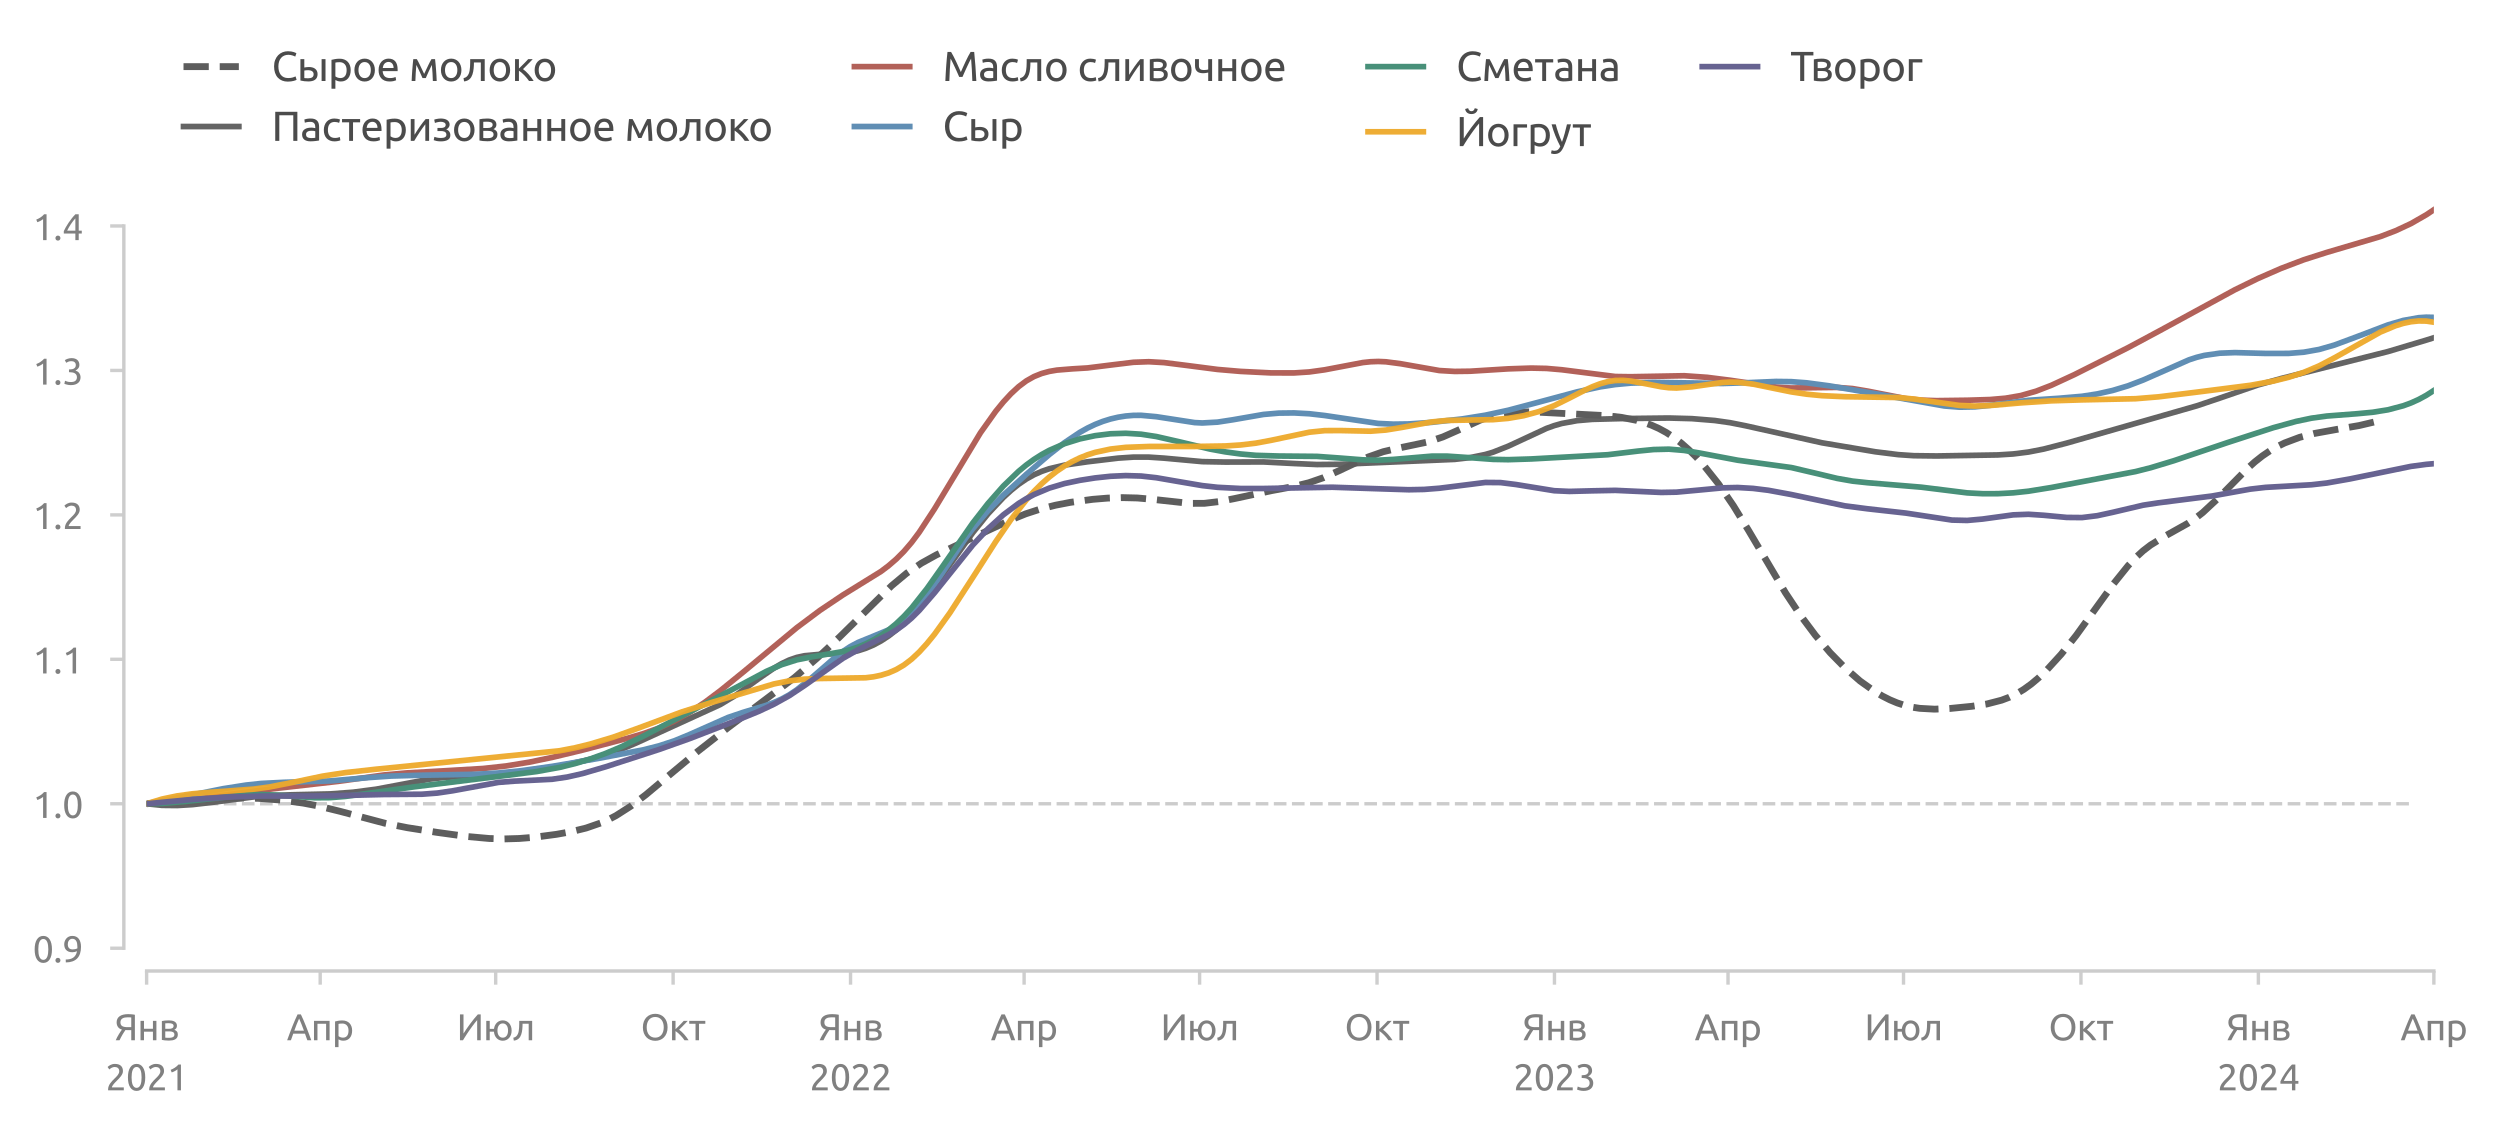 <?xml version="1.0" encoding="utf-8" standalone="no"?>
<!DOCTYPE svg PUBLIC "-//W3C//DTD SVG 1.1//EN"
  "http://www.w3.org/Graphics/SVG/1.1/DTD/svg11.dtd">
<svg xmlns:xlink="http://www.w3.org/1999/xlink" width="548.913pt" height="248.084pt" viewBox="0 0 548.913 248.084" xmlns="http://www.w3.org/2000/svg" version="1.1">
 <defs>
  <style type="text/css">*{stroke-linejoin: round; stroke-linecap: butt}</style>
 </defs>
 <g id="figure_1">
  <g id="patch_1">
   <path d="M 0 248.084 
L 548.913 248.084 
L 548.913 0 
L 0 0 
L 0 248.084 
z
" style="fill: none"/>
  </g>
  <g id="axes_1">
   <g id="patch_2">
    <path d="M 32.193 208.197 
L 534.393 208.197 
L 534.393 41.877 
L 32.193 41.877 
L 32.193 208.197 
z
" style="fill: none"/>
   </g>
   <g id="line2d_1">
    <path d="M 37.215 176.481 
L 529.37 176.481 
" clip-path="url(#p2c34c47c60)" style="fill: none; stroke-dasharray: 2.775,1.2; stroke-dashoffset: 0; stroke: #cccccc; stroke-width: 0.75"/>
   </g>
   <g id="axes_2">
    <g id="patch_3">
     <path d="M 32.193 208.197 
L 534.393 208.197 
L 534.393 208.197 
L 32.193 208.197 
L 32.193 208.197 
z
" style="fill: none"/>
    </g>
    <g id="matplotlib.axis_1">
     <g id="xtick_1">
      <g id="line2d_2">
       <path d="M 32.193 208.197 
L 32.193 208.197 
" clip-path="url(#p87056eedd4)" style="fill: none; stroke-dasharray: 0.5,0.825; stroke-dashoffset: 0; stroke: #d9d9d9; stroke-width: 0.5"/>
      </g>
      <g id="text_1">
       <!-- 2021 -->
       <g style="fill: #808080" transform="translate(23.168 239.404) scale(0.08 -0.08)">
        <defs>
         <path id="Ubuntu-32" d="M 2989 3302 
Q 2989 3072 2896 2857 
Q 2803 2643 2649 2435 
Q 2496 2227 2304 2025 
Q 2112 1824 1920 1632 
Q 1811 1523 1667 1376 
Q 1523 1229 1395 1069 
Q 1267 909 1180 761 
Q 1094 614 1094 506 
L 3136 506 
L 3136 0 
L 448 0 
Q 442 38 442 76 
Q 442 115 442 147 
Q 442 448 541 707 
Q 640 966 800 1196 
Q 960 1427 1158 1632 
Q 1357 1837 1549 2029 
Q 1709 2182 1853 2332 
Q 1997 2483 2109 2633 
Q 2221 2784 2288 2944 
Q 2355 3104 2355 3283 
Q 2355 3475 2294 3609 
Q 2234 3744 2131 3833 
Q 2029 3923 1891 3964 
Q 1754 4006 1600 4006 
Q 1414 4006 1260 3955 
Q 1107 3904 985 3837 
Q 864 3770 781 3696 
Q 698 3622 653 3584 
L 358 4006 
Q 416 4070 531 4163 
Q 646 4256 806 4339 
Q 966 4422 1164 4480 
Q 1363 4538 1594 4538 
Q 2291 4538 2640 4214 
Q 2989 3891 2989 3302 
z
" transform="scale(0.016)"/>
         <path id="Ubuntu-30" d="M 320 2221 
Q 320 3334 713 3936 
Q 1107 4538 1805 4538 
Q 2502 4538 2896 3936 
Q 3290 3334 3290 2221 
Q 3290 1107 2896 505 
Q 2502 -96 1805 -96 
Q 1107 -96 713 505 
Q 320 1107 320 2221 
z
M 2662 2221 
Q 2662 2586 2620 2912 
Q 2579 3238 2480 3481 
Q 2381 3725 2214 3869 
Q 2048 4013 1805 4013 
Q 1562 4013 1395 3869 
Q 1229 3725 1129 3481 
Q 1030 3238 988 2912 
Q 947 2586 947 2221 
Q 947 1856 988 1529 
Q 1030 1203 1129 960 
Q 1229 717 1395 573 
Q 1562 429 1805 429 
Q 2048 429 2214 573 
Q 2381 717 2480 960 
Q 2579 1203 2620 1529 
Q 2662 1856 2662 2221 
z
" transform="scale(0.016)"/>
         <path id="Ubuntu-31" d="M 595 3520 
Q 960 3661 1305 3881 
Q 1651 4102 1939 4435 
L 2362 4435 
L 2362 0 
L 1766 0 
L 1766 3610 
Q 1690 3539 1578 3462 
Q 1466 3386 1334 3315 
Q 1203 3245 1059 3181 
Q 915 3117 781 3072 
L 595 3520 
z
" transform="scale(0.016)"/>
        </defs>
        <use xlink:href="#Ubuntu-32"/>
        <use xlink:href="#Ubuntu-30" x="56.4"/>
        <use xlink:href="#Ubuntu-32" x="112.8"/>
        <use xlink:href="#Ubuntu-31" x="169.2"/>
       </g>
      </g>
     </g>
     <g id="xtick_2">
      <g id="line2d_3">
       <path d="M 186.748 208.197 
L 186.748 208.197 
" clip-path="url(#p87056eedd4)" style="fill: none; stroke-dasharray: 0.5,0.825; stroke-dashoffset: 0; stroke: #d9d9d9; stroke-width: 0.5"/>
      </g>
      <g id="text_2">
       <!-- 2022 -->
       <g style="fill: #808080" transform="translate(177.723 239.404) scale(0.08 -0.08)">
        <use xlink:href="#Ubuntu-32"/>
        <use xlink:href="#Ubuntu-30" x="56.4"/>
        <use xlink:href="#Ubuntu-32" x="112.8"/>
        <use xlink:href="#Ubuntu-32" x="169.2"/>
       </g>
      </g>
     </g>
     <g id="xtick_3">
      <g id="line2d_4">
       <path d="M 341.304 208.197 
L 341.304 208.197 
" clip-path="url(#p87056eedd4)" style="fill: none; stroke-dasharray: 0.5,0.825; stroke-dashoffset: 0; stroke: #d9d9d9; stroke-width: 0.5"/>
      </g>
      <g id="text_3">
       <!-- 2023 -->
       <g style="fill: #808080" transform="translate(332.279 239.404) scale(0.08 -0.08)">
        <defs>
         <path id="Ubuntu-33" d="M 1446 435 
Q 2016 435 2262 659 
Q 2509 883 2509 1261 
Q 2509 1504 2406 1670 
Q 2304 1837 2137 1936 
Q 1971 2035 1750 2076 
Q 1530 2118 1299 2118 
L 1146 2118 
L 1146 2605 
L 1357 2605 
Q 1517 2605 1686 2637 
Q 1856 2669 1997 2752 
Q 2138 2835 2227 2979 
Q 2317 3123 2317 3341 
Q 2317 3520 2253 3648 
Q 2189 3776 2083 3859 
Q 1978 3942 1840 3977 
Q 1702 4013 1549 4013 
Q 1242 4013 1027 3923 
Q 813 3834 666 3738 
L 435 4192 
Q 512 4243 630 4304 
Q 749 4365 896 4416 
Q 1043 4467 1212 4502 
Q 1382 4538 1568 4538 
Q 1920 4538 2176 4451 
Q 2432 4365 2598 4208 
Q 2765 4051 2848 3836 
Q 2931 3622 2931 3373 
Q 2931 3027 2732 2780 
Q 2534 2534 2253 2406 
Q 2426 2355 2586 2259 
Q 2746 2163 2864 2016 
Q 2982 1869 3056 1677 
Q 3130 1485 3130 1248 
Q 3130 960 3030 713 
Q 2931 467 2723 288 
Q 2515 109 2201 6 
Q 1888 -96 1459 -96 
Q 1293 -96 1117 -70 
Q 941 -45 787 -6 
Q 634 32 518 70 
Q 403 109 352 134 
L 467 653 
Q 576 602 829 518 
Q 1082 435 1446 435 
z
" transform="scale(0.016)"/>
        </defs>
        <use xlink:href="#Ubuntu-32"/>
        <use xlink:href="#Ubuntu-30" x="56.4"/>
        <use xlink:href="#Ubuntu-32" x="112.8"/>
        <use xlink:href="#Ubuntu-33" x="169.2"/>
       </g>
      </g>
     </g>
     <g id="xtick_4">
      <g id="line2d_5">
       <path d="M 495.859 208.197 
L 495.859 208.197 
" clip-path="url(#p87056eedd4)" style="fill: none; stroke-dasharray: 0.5,0.825; stroke-dashoffset: 0; stroke: #d9d9d9; stroke-width: 0.5"/>
      </g>
      <g id="text_4">
       <!-- 2024 -->
       <g style="fill: #808080" transform="translate(486.834 239.404) scale(0.08 -0.08)">
        <defs>
         <path id="Ubuntu-34" d="M 256 1536 
Q 378 1818 589 2192 
Q 800 2566 1065 2963 
Q 1331 3360 1635 3744 
Q 1939 4128 2246 4435 
L 2816 4435 
L 2816 1619 
L 3341 1619 
L 3341 1133 
L 2816 1133 
L 2816 0 
L 2240 0 
L 2240 1133 
L 256 1133 
L 256 1536 
z
M 2240 3731 
Q 2048 3526 1853 3273 
Q 1658 3021 1472 2745 
Q 1286 2470 1123 2182 
Q 960 1894 832 1619 
L 2240 1619 
L 2240 3731 
z
" transform="scale(0.016)"/>
        </defs>
        <use xlink:href="#Ubuntu-32"/>
        <use xlink:href="#Ubuntu-30" x="56.4"/>
        <use xlink:href="#Ubuntu-32" x="112.8"/>
        <use xlink:href="#Ubuntu-34" x="169.2"/>
       </g>
      </g>
     </g>
    </g>
    <g id="matplotlib.axis_2"/>
   </g>
   <g id="matplotlib.axis_3">
    <g id="xtick_5">
     <g id="line2d_6">
      <defs>
       <path id="mcd9c6e85dc" d="M 0 0 
L 0 3 
" style="stroke: #cecece; stroke-width: 0.75"/>
      </defs>
      <g>
       <use xlink:href="#mcd9c6e85dc" x="32.193" y="213.197" style="fill: #cecece; stroke: #cecece; stroke-width: 0.75"/>
      </g>
     </g>
     <g id="text_5">
      <!-- Янв -->
      <g style="fill: #808080" transform="translate(25.117 228.404) scale(0.08 -0.08)">
       <defs>
        <path id="Ubuntu-42f" d="M 2272 3936 
Q 2029 3936 1808 3897 
Q 1587 3859 1414 3763 
Q 1242 3667 1139 3500 
Q 1037 3334 1037 3085 
Q 1037 2611 1341 2428 
Q 1645 2246 2253 2246 
L 2893 2246 
L 2893 3917 
Q 2822 3917 2726 3923 
Q 2643 3930 2531 3933 
Q 2419 3936 2272 3936 
z
M 2323 4480 
Q 2458 4480 2611 4473 
Q 2765 4467 2921 4454 
Q 3078 4442 3232 4422 
Q 3386 4403 3514 4371 
L 3514 0 
L 2893 0 
L 2893 1734 
L 2362 1734 
Q 2272 1734 2173 1737 
Q 2074 1741 1907 1760 
Q 1792 1606 1657 1401 
Q 1523 1197 1388 966 
Q 1254 736 1123 486 
Q 992 237 883 0 
L 230 0 
Q 333 250 473 518 
Q 614 787 764 1030 
Q 915 1274 1052 1482 
Q 1190 1690 1293 1824 
Q 1146 1869 986 1952 
Q 826 2035 691 2182 
Q 557 2330 470 2550 
Q 384 2771 384 3078 
Q 384 3424 518 3686 
Q 653 3949 905 4125 
Q 1158 4301 1516 4390 
Q 1875 4480 2323 4480 
z
" transform="scale(0.016)"/>
        <path id="Ubuntu-43d" d="M 3238 0 
L 2643 0 
L 2643 1472 
L 1107 1472 
L 1107 0 
L 512 0 
L 512 3328 
L 1107 3328 
L 1107 1971 
L 2643 1971 
L 2643 3328 
L 3238 3328 
L 3238 0 
z
" transform="scale(0.016)"/>
        <path id="Ubuntu-432" d="M 1094 448 
Q 1133 442 1203 435 
Q 1274 429 1363 425 
Q 1453 422 1552 419 
Q 1651 416 1741 416 
Q 1926 416 2096 441 
Q 2266 467 2390 531 
Q 2515 595 2588 700 
Q 2662 806 2662 973 
Q 2662 1133 2595 1238 
Q 2528 1344 2413 1408 
Q 2298 1472 2141 1497 
Q 1984 1523 1805 1523 
L 1094 1523 
L 1094 448 
z
M 1728 1965 
Q 1901 1965 2045 1987 
Q 2189 2010 2294 2067 
Q 2400 2125 2461 2221 
Q 2522 2317 2522 2464 
Q 2522 2618 2445 2707 
Q 2368 2797 2243 2845 
Q 2118 2893 1961 2909 
Q 1805 2925 1645 2925 
Q 1498 2925 1347 2918 
Q 1197 2912 1094 2906 
L 1094 1965 
L 1728 1965 
z
M 1715 -58 
Q 1338 -58 1018 -22 
Q 698 13 512 58 
L 512 3296 
Q 698 3341 1018 3376 
Q 1338 3411 1715 3411 
Q 1978 3411 2227 3366 
Q 2477 3322 2669 3216 
Q 2861 3110 2979 2928 
Q 3098 2746 3098 2477 
Q 3098 2234 2976 2061 
Q 2854 1888 2650 1792 
Q 2925 1696 3088 1507 
Q 3251 1318 3251 979 
Q 3251 678 3132 480 
Q 3014 282 2806 160 
Q 2598 38 2316 -10 
Q 2035 -58 1715 -58 
z
" transform="scale(0.016)"/>
       </defs>
       <use xlink:href="#Ubuntu-42f"/>
       <use xlink:href="#Ubuntu-43d" x="63.5"/>
       <use xlink:href="#Ubuntu-432" x="122.1"/>
      </g>
     </g>
    </g>
    <g id="xtick_6">
     <g id="line2d_7">
      <g>
       <use xlink:href="#mcd9c6e85dc" x="70.302" y="213.197" style="fill: #cecece; stroke: #cecece; stroke-width: 0.75"/>
      </g>
     </g>
     <g id="text_6">
      <!-- Апр -->
      <g style="fill: #808080" transform="translate(62.982 228.404) scale(0.08 -0.08)">
       <defs>
        <path id="Ubuntu-410" d="M 3514 0 
Q 3405 288 3309 566 
Q 3213 845 3110 1133 
L 1101 1133 
L 698 0 
L 51 0 
Q 307 704 531 1302 
Q 755 1901 969 2438 
Q 1184 2976 1395 3465 
Q 1606 3955 1837 4435 
L 2406 4435 
Q 2637 3955 2848 3465 
Q 3059 2976 3273 2438 
Q 3488 1901 3712 1302 
Q 3936 704 4192 0 
L 3514 0 
z
M 2931 1645 
Q 2726 2202 2524 2723 
Q 2323 3245 2106 3725 
Q 1882 3245 1680 2723 
Q 1478 2202 1280 1645 
L 2931 1645 
z
" transform="scale(0.016)"/>
        <path id="Ubuntu-43f" d="M 3187 0 
L 2592 0 
L 2592 2829 
L 1107 2829 
L 1107 0 
L 512 0 
L 512 3328 
L 3187 3328 
L 3187 0 
z
" transform="scale(0.016)"/>
        <path id="Ubuntu-440" d="M 2822 1658 
Q 2822 2240 2534 2553 
Q 2246 2867 1766 2867 
Q 1498 2867 1347 2848 
Q 1197 2829 1107 2803 
L 1107 704 
Q 1216 614 1421 531 
Q 1626 448 1869 448 
Q 2125 448 2307 541 
Q 2490 634 2605 797 
Q 2720 960 2771 1181 
Q 2822 1402 2822 1658 
z
M 3443 1658 
Q 3443 1280 3344 960 
Q 3245 640 3053 409 
Q 2861 179 2582 51 
Q 2304 -77 1946 -77 
Q 1658 -77 1437 0 
Q 1216 77 1107 147 
L 1107 -1184 
L 512 -1184 
L 512 3226 
Q 723 3277 1040 3337 
Q 1357 3398 1773 3398 
Q 2157 3398 2464 3276 
Q 2771 3155 2988 2931 
Q 3206 2707 3324 2384 
Q 3443 2061 3443 1658 
z
" transform="scale(0.016)"/>
       </defs>
       <use xlink:href="#Ubuntu-410"/>
       <use xlink:href="#Ubuntu-43f" x="66.3"/>
       <use xlink:href="#Ubuntu-440" x="124.1"/>
      </g>
     </g>
    </g>
    <g id="xtick_7">
     <g id="line2d_8">
      <g>
       <use xlink:href="#mcd9c6e85dc" x="108.835" y="213.197" style="fill: #cecece; stroke: #cecece; stroke-width: 0.75"/>
      </g>
     </g>
     <g id="text_7">
      <!-- Июл -->
      <g style="fill: #808080" transform="translate(100.288 228.404) scale(0.08 -0.08)">
       <defs>
        <path id="Ubuntu-418" d="M 550 0 
L 550 4435 
L 1158 4435 
L 1158 1152 
Q 1363 1491 1660 1926 
Q 1958 2362 2294 2813 
Q 2630 3264 2972 3689 
Q 3315 4115 3616 4435 
L 4109 4435 
L 4109 0 
L 3501 0 
L 3501 3462 
Q 3322 3258 3110 2989 
Q 2899 2720 2675 2416 
Q 2451 2112 2224 1785 
Q 1997 1459 1785 1142 
Q 1574 826 1392 531 
Q 1210 237 1069 0 
L 550 0 
z
" transform="scale(0.016)"/>
        <path id="Ubuntu-44e" d="M 1107 1952 
L 1837 1952 
Q 1875 2285 2006 2553 
Q 2138 2822 2336 3014 
Q 2534 3206 2790 3308 
Q 3046 3411 3341 3411 
Q 3667 3411 3945 3286 
Q 4224 3162 4429 2931 
Q 4634 2701 4749 2377 
Q 4864 2054 4864 1664 
Q 4864 1267 4749 947 
Q 4634 627 4429 396 
Q 4224 166 3945 41 
Q 3667 -83 3341 -83 
Q 3034 -83 2768 29 
Q 2502 141 2304 342 
Q 2106 544 1981 832 
Q 1856 1120 1830 1472 
L 1107 1472 
L 1107 0 
L 512 0 
L 512 3328 
L 1107 3328 
L 1107 1952 
z
M 4250 1664 
Q 4250 2227 4003 2556 
Q 3757 2886 3341 2886 
Q 2925 2886 2678 2556 
Q 2432 2227 2432 1664 
Q 2432 1101 2678 771 
Q 2925 442 3341 442 
Q 3757 442 4003 771 
Q 4250 1101 4250 1664 
z
" transform="scale(0.016)"/>
        <path id="Ubuntu-43b" d="M 1670 2829 
Q 1670 2618 1660 2378 
Q 1651 2138 1625 1898 
Q 1600 1658 1555 1424 
Q 1510 1190 1440 986 
Q 1370 781 1264 601 
Q 1158 422 1004 284 
Q 851 147 646 54 
Q 442 -38 166 -64 
L 83 435 
Q 397 499 579 672 
Q 762 845 870 1094 
Q 966 1312 1011 1587 
Q 1056 1862 1075 2160 
Q 1094 2458 1097 2758 
Q 1101 3059 1101 3328 
L 3315 3328 
L 3315 0 
L 2720 0 
L 2720 2829 
L 1670 2829 
z
" transform="scale(0.016)"/>
       </defs>
       <use xlink:href="#Ubuntu-418"/>
       <use xlink:href="#Ubuntu-44e" x="72.8"/>
       <use xlink:href="#Ubuntu-43b" x="153.9"/>
      </g>
     </g>
    </g>
    <g id="xtick_8">
     <g id="line2d_9">
      <g>
       <use xlink:href="#mcd9c6e85dc" x="147.792" y="213.197" style="fill: #cecece; stroke: #cecece; stroke-width: 0.75"/>
      </g>
     </g>
     <g id="text_8">
      <!-- Окт -->
      <g style="fill: #808080" transform="translate(140.68 228.404) scale(0.08 -0.08)">
       <defs>
        <path id="Ubuntu-41e" d="M 371 2221 
Q 371 2790 540 3225 
Q 710 3661 1001 3952 
Q 1293 4243 1680 4390 
Q 2067 4538 2502 4538 
Q 2931 4538 3312 4390 
Q 3693 4243 3981 3952 
Q 4269 3661 4438 3225 
Q 4608 2790 4608 2221 
Q 4608 1651 4438 1216 
Q 4269 781 3981 489 
Q 3693 198 3312 51 
Q 2931 -96 2502 -96 
Q 2067 -96 1680 51 
Q 1293 198 1001 489 
Q 710 781 540 1216 
Q 371 1651 371 2221 
z
M 1024 2221 
Q 1024 1818 1126 1488 
Q 1229 1158 1417 928 
Q 1606 698 1878 573 
Q 2150 448 2490 448 
Q 2829 448 3097 573 
Q 3366 698 3555 928 
Q 3744 1158 3846 1488 
Q 3949 1818 3949 2221 
Q 3949 2624 3846 2953 
Q 3744 3283 3555 3513 
Q 3366 3744 3097 3869 
Q 2829 3994 2490 3994 
Q 2150 3994 1878 3869 
Q 1606 3744 1417 3513 
Q 1229 3283 1126 2953 
Q 1024 2624 1024 2221 
z
" transform="scale(0.016)"/>
        <path id="Ubuntu-43a" d="M 1728 1811 
Q 1926 1670 2156 1456 
Q 2387 1242 2608 992 
Q 2829 742 3021 483 
Q 3213 224 3347 0 
L 2643 0 
Q 2502 218 2313 445 
Q 2125 672 1920 883 
Q 1715 1094 1504 1273 
Q 1293 1453 1107 1574 
L 1107 0 
L 512 0 
L 512 3328 
L 1107 3328 
L 1107 1901 
Q 1261 2048 1459 2243 
Q 1658 2438 1859 2640 
Q 2061 2842 2233 3024 
Q 2406 3206 2515 3328 
L 3206 3328 
Q 3066 3174 2877 2979 
Q 2688 2784 2486 2579 
Q 2285 2374 2086 2172 
Q 1888 1971 1728 1811 
z
" transform="scale(0.016)"/>
        <path id="Ubuntu-442" d="M 2861 3328 
L 2861 2829 
L 1779 2829 
L 1779 0 
L 1184 0 
L 1184 2829 
L 102 2829 
L 102 3328 
L 2861 3328 
z
" transform="scale(0.016)"/>
       </defs>
       <use xlink:href="#Ubuntu-41e"/>
       <use xlink:href="#Ubuntu-43a" x="77.8"/>
       <use xlink:href="#Ubuntu-442" x="131.5"/>
      </g>
     </g>
    </g>
    <g id="xtick_9">
     <g id="line2d_10">
      <g>
       <use xlink:href="#mcd9c6e85dc" x="186.748" y="213.197" style="fill: #cecece; stroke: #cecece; stroke-width: 0.75"/>
      </g>
     </g>
     <g id="text_9">
      <!-- Янв -->
      <g style="fill: #808080" transform="translate(179.673 228.404) scale(0.08 -0.08)">
       <use xlink:href="#Ubuntu-42f"/>
       <use xlink:href="#Ubuntu-43d" x="63.5"/>
       <use xlink:href="#Ubuntu-432" x="122.1"/>
      </g>
     </g>
    </g>
    <g id="xtick_10">
     <g id="line2d_11">
      <g>
       <use xlink:href="#mcd9c6e85dc" x="224.858" y="213.197" style="fill: #cecece; stroke: #cecece; stroke-width: 0.75"/>
      </g>
     </g>
     <g id="text_10">
      <!-- Апр -->
      <g style="fill: #808080" transform="translate(217.538 228.404) scale(0.08 -0.08)">
       <use xlink:href="#Ubuntu-410"/>
       <use xlink:href="#Ubuntu-43f" x="66.3"/>
       <use xlink:href="#Ubuntu-440" x="124.1"/>
      </g>
     </g>
    </g>
    <g id="xtick_11">
     <g id="line2d_12">
      <g>
       <use xlink:href="#mcd9c6e85dc" x="263.391" y="213.197" style="fill: #cecece; stroke: #cecece; stroke-width: 0.75"/>
      </g>
     </g>
     <g id="text_11">
      <!-- Июл -->
      <g style="fill: #808080" transform="translate(254.843 228.404) scale(0.08 -0.08)">
       <use xlink:href="#Ubuntu-418"/>
       <use xlink:href="#Ubuntu-44e" x="72.8"/>
       <use xlink:href="#Ubuntu-43b" x="153.9"/>
      </g>
     </g>
    </g>
    <g id="xtick_12">
     <g id="line2d_13">
      <g>
       <use xlink:href="#mcd9c6e85dc" x="302.347" y="213.197" style="fill: #cecece; stroke: #cecece; stroke-width: 0.75"/>
      </g>
     </g>
     <g id="text_12">
      <!-- Окт -->
      <g style="fill: #808080" transform="translate(295.235 228.404) scale(0.08 -0.08)">
       <use xlink:href="#Ubuntu-41e"/>
       <use xlink:href="#Ubuntu-43a" x="77.8"/>
       <use xlink:href="#Ubuntu-442" x="131.5"/>
      </g>
     </g>
    </g>
    <g id="xtick_13">
     <g id="line2d_14">
      <g>
       <use xlink:href="#mcd9c6e85dc" x="341.304" y="213.197" style="fill: #cecece; stroke: #cecece; stroke-width: 0.75"/>
      </g>
     </g>
     <g id="text_13">
      <!-- Янв -->
      <g style="fill: #808080" transform="translate(334.228 228.404) scale(0.08 -0.08)">
       <use xlink:href="#Ubuntu-42f"/>
       <use xlink:href="#Ubuntu-43d" x="63.5"/>
       <use xlink:href="#Ubuntu-432" x="122.1"/>
      </g>
     </g>
    </g>
    <g id="xtick_14">
     <g id="line2d_15">
      <g>
       <use xlink:href="#mcd9c6e85dc" x="379.413" y="213.197" style="fill: #cecece; stroke: #cecece; stroke-width: 0.75"/>
      </g>
     </g>
     <g id="text_14">
      <!-- Апр -->
      <g style="fill: #808080" transform="translate(372.093 228.404) scale(0.08 -0.08)">
       <use xlink:href="#Ubuntu-410"/>
       <use xlink:href="#Ubuntu-43f" x="66.3"/>
       <use xlink:href="#Ubuntu-440" x="124.1"/>
      </g>
     </g>
    </g>
    <g id="xtick_15">
     <g id="line2d_16">
      <g>
       <use xlink:href="#mcd9c6e85dc" x="417.946" y="213.197" style="fill: #cecece; stroke: #cecece; stroke-width: 0.75"/>
      </g>
     </g>
     <g id="text_15">
      <!-- Июл -->
      <g style="fill: #808080" transform="translate(409.399 228.404) scale(0.08 -0.08)">
       <use xlink:href="#Ubuntu-418"/>
       <use xlink:href="#Ubuntu-44e" x="72.8"/>
       <use xlink:href="#Ubuntu-43b" x="153.9"/>
      </g>
     </g>
    </g>
    <g id="xtick_16">
     <g id="line2d_17">
      <g>
       <use xlink:href="#mcd9c6e85dc" x="456.903" y="213.197" style="fill: #cecece; stroke: #cecece; stroke-width: 0.75"/>
      </g>
     </g>
     <g id="text_16">
      <!-- Окт -->
      <g style="fill: #808080" transform="translate(449.791 228.404) scale(0.08 -0.08)">
       <use xlink:href="#Ubuntu-41e"/>
       <use xlink:href="#Ubuntu-43a" x="77.8"/>
       <use xlink:href="#Ubuntu-442" x="131.5"/>
      </g>
     </g>
    </g>
    <g id="xtick_17">
     <g id="line2d_18">
      <g>
       <use xlink:href="#mcd9c6e85dc" x="495.859" y="213.197" style="fill: #cecece; stroke: #cecece; stroke-width: 0.75"/>
      </g>
     </g>
     <g id="text_17">
      <!-- Янв -->
      <g style="fill: #808080" transform="translate(488.784 228.404) scale(0.08 -0.08)">
       <use xlink:href="#Ubuntu-42f"/>
       <use xlink:href="#Ubuntu-43d" x="63.5"/>
       <use xlink:href="#Ubuntu-432" x="122.1"/>
      </g>
     </g>
    </g>
    <g id="xtick_18">
     <g id="line2d_19">
      <g>
       <use xlink:href="#mcd9c6e85dc" x="534.393" y="213.197" style="fill: #cecece; stroke: #cecece; stroke-width: 0.75"/>
      </g>
     </g>
     <g id="text_18">
      <!-- Апр -->
      <g style="fill: #808080" transform="translate(527.072 228.404) scale(0.08 -0.08)">
       <use xlink:href="#Ubuntu-410"/>
       <use xlink:href="#Ubuntu-43f" x="66.3"/>
       <use xlink:href="#Ubuntu-440" x="124.1"/>
      </g>
     </g>
    </g>
   </g>
   <g id="matplotlib.axis_4">
    <g id="ytick_1">
     <g id="line2d_20">
      <defs>
       <path id="m62450218f1" d="M 0 0 
L -3 0 
" style="stroke: #cecece; stroke-width: 0.75"/>
      </defs>
      <g>
       <use xlink:href="#m62450218f1" x="27.192" y="208.197" style="fill: #cecece; stroke: #cecece; stroke-width: 0.75"/>
      </g>
     </g>
     <g id="text_19">
      <!-- 0.9 -->
      <g style="fill: #808080" transform="translate(7.2 211.3) scale(0.08 -0.08)">
       <defs>
        <path id="Ubuntu-2e" d="M 1216 346 
Q 1216 173 1101 45 
Q 986 -83 787 -83 
Q 589 -83 473 45 
Q 358 173 358 346 
Q 358 518 473 646 
Q 589 774 787 774 
Q 986 774 1101 646 
Q 1216 518 1216 346 
z
" transform="scale(0.016)"/>
        <path id="Ubuntu-39" d="M 3206 2662 
Q 3206 1344 2550 669 
Q 1894 -6 602 -13 
L 582 486 
Q 986 486 1309 563 
Q 1632 640 1875 809 
Q 2118 979 2281 1248 
Q 2445 1517 2522 1907 
Q 2355 1830 2144 1782 
Q 1933 1734 1709 1734 
Q 1331 1734 1068 1846 
Q 806 1958 640 2147 
Q 474 2336 400 2582 
Q 326 2829 326 3098 
Q 326 3334 409 3590 
Q 493 3846 662 4057 
Q 832 4269 1094 4403 
Q 1357 4538 1715 4538 
Q 2080 4538 2358 4410 
Q 2637 4282 2825 4038 
Q 3014 3795 3110 3446 
Q 3206 3098 3206 2662 
z
M 1773 2221 
Q 1997 2221 2195 2262 
Q 2394 2304 2579 2387 
Q 2586 2458 2586 2525 
Q 2586 2592 2586 2662 
Q 2586 2938 2547 3190 
Q 2509 3443 2409 3632 
Q 2310 3821 2144 3933 
Q 1978 4045 1722 4045 
Q 1510 4045 1363 3955 
Q 1216 3866 1120 3728 
Q 1024 3590 982 3427 
Q 941 3264 941 3110 
Q 941 2675 1149 2448 
Q 1357 2221 1773 2221 
z
" transform="scale(0.016)"/>
       </defs>
       <use xlink:href="#Ubuntu-30"/>
       <use xlink:href="#Ubuntu-2e" x="56.4"/>
       <use xlink:href="#Ubuntu-39" x="81"/>
      </g>
     </g>
    </g>
    <g id="ytick_2">
     <g id="line2d_21">
      <g>
       <use xlink:href="#m62450218f1" x="27.192" y="176.481" style="fill: #cecece; stroke: #cecece; stroke-width: 0.75"/>
      </g>
     </g>
     <g id="text_20">
      <!-- 1.0 -->
      <g style="fill: #808080" transform="translate(7.2 179.585) scale(0.08 -0.08)">
       <use xlink:href="#Ubuntu-31"/>
       <use xlink:href="#Ubuntu-2e" x="56.4"/>
       <use xlink:href="#Ubuntu-30" x="81"/>
      </g>
     </g>
    </g>
    <g id="ytick_3">
     <g id="line2d_22">
      <g>
       <use xlink:href="#m62450218f1" x="27.192" y="144.765" style="fill: #cecece; stroke: #cecece; stroke-width: 0.75"/>
      </g>
     </g>
     <g id="text_21">
      <!-- 1.1 -->
      <g style="fill: #808080" transform="translate(7.2 147.869) scale(0.08 -0.08)">
       <use xlink:href="#Ubuntu-31"/>
       <use xlink:href="#Ubuntu-2e" x="56.4"/>
       <use xlink:href="#Ubuntu-31" x="81"/>
      </g>
     </g>
    </g>
    <g id="ytick_4">
     <g id="line2d_23">
      <g>
       <use xlink:href="#m62450218f1" x="27.192" y="113.05" style="fill: #cecece; stroke: #cecece; stroke-width: 0.75"/>
      </g>
     </g>
     <g id="text_22">
      <!-- 1.2 -->
      <g style="fill: #808080" transform="translate(7.2 116.153) scale(0.08 -0.08)">
       <use xlink:href="#Ubuntu-31"/>
       <use xlink:href="#Ubuntu-2e" x="56.4"/>
       <use xlink:href="#Ubuntu-32" x="81"/>
      </g>
     </g>
    </g>
    <g id="ytick_5">
     <g id="line2d_24">
      <g>
       <use xlink:href="#m62450218f1" x="27.192" y="81.334" style="fill: #cecece; stroke: #cecece; stroke-width: 0.75"/>
      </g>
     </g>
     <g id="text_23">
      <!-- 1.3 -->
      <g style="fill: #808080" transform="translate(7.2 84.438) scale(0.08 -0.08)">
       <use xlink:href="#Ubuntu-31"/>
       <use xlink:href="#Ubuntu-2e" x="56.4"/>
       <use xlink:href="#Ubuntu-33" x="81"/>
      </g>
     </g>
    </g>
    <g id="ytick_6">
     <g id="line2d_25">
      <g>
       <use xlink:href="#m62450218f1" x="27.192" y="49.618" style="fill: #cecece; stroke: #cecece; stroke-width: 0.75"/>
      </g>
     </g>
     <g id="text_24">
      <!-- 1.4 -->
      <g style="fill: #808080" transform="translate(7.2 52.722) scale(0.08 -0.08)">
       <use xlink:href="#Ubuntu-31"/>
       <use xlink:href="#Ubuntu-2e" x="56.4"/>
       <use xlink:href="#Ubuntu-34" x="81"/>
      </g>
     </g>
    </g>
   </g>
   <g id="line2d_26">
    <path d="M 32.193 176.481 
L 40.371 175.683 
L 46.914 175.279 
L 51.821 175.175 
L 56.728 175.288 
L 61.635 175.659 
L 66.542 176.324 
L 69.814 176.947 
L 74.721 178.155 
L 84.535 180.759 
L 89.442 181.735 
L 95.985 182.766 
L 102.527 183.664 
L 107.435 184.105 
L 110.706 184.198 
L 113.977 184.103 
L 117.249 183.842 
L 122.156 183.194 
L 125.427 182.607 
L 128.699 181.805 
L 131.97 180.673 
L 133.606 179.946 
L 135.241 179.094 
L 138.513 177.001 
L 141.784 174.515 
L 146.691 170.402 
L 153.234 164.948 
L 159.777 159.824 
L 174.498 148.742 
L 179.405 144.504 
L 184.312 139.897 
L 195.762 128.617 
L 199.034 125.886 
L 202.305 123.657 
L 205.576 121.845 
L 210.483 119.533 
L 217.026 116.433 
L 221.933 114.147 
L 225.205 112.824 
L 228.476 111.756 
L 231.748 110.926 
L 235.019 110.296 
L 239.926 109.636 
L 243.197 109.366 
L 246.469 109.259 
L 249.74 109.34 
L 253.012 109.63 
L 261.19 110.523 
L 264.461 110.51 
L 267.733 110.122 
L 271.004 109.479 
L 279.183 107.726 
L 284.09 106.804 
L 287.361 105.998 
L 290.633 104.867 
L 293.904 103.398 
L 300.447 100.323 
L 303.718 99.177 
L 306.99 98.404 
L 313.532 97.03 
L 316.804 95.939 
L 320.075 94.494 
L 324.982 92.254 
L 326.618 91.63 
L 328.254 91.127 
L 329.889 90.769 
L 333.161 90.426 
L 336.432 90.431 
L 352.789 91.27 
L 356.06 91.647 
L 359.332 92.292 
L 360.968 92.76 
L 362.603 93.35 
L 364.239 94.081 
L 365.875 94.97 
L 367.51 96.037 
L 369.146 97.289 
L 370.782 98.726 
L 372.417 100.343 
L 374.053 102.138 
L 377.325 106.249 
L 380.596 111.036 
L 383.867 116.377 
L 392.046 130.189 
L 395.317 135.113 
L 398.589 139.487 
L 401.86 143.333 
L 405.131 146.674 
L 408.403 149.523 
L 411.674 151.861 
L 413.31 152.829 
L 414.946 153.657 
L 416.581 154.342 
L 418.217 154.88 
L 419.853 155.27 
L 421.488 155.525 
L 424.76 155.707 
L 428.031 155.57 
L 432.938 155.08 
L 436.21 154.582 
L 439.481 153.733 
L 441.117 153.112 
L 442.752 152.325 
L 444.388 151.346 
L 446.024 150.162 
L 447.659 148.785 
L 449.295 147.23 
L 452.567 143.65 
L 455.838 139.546 
L 460.745 132.748 
L 464.016 128.236 
L 467.288 124.173 
L 468.924 122.425 
L 470.559 120.927 
L 472.195 119.673 
L 475.466 117.653 
L 480.373 114.909 
L 482.009 113.821 
L 483.645 112.546 
L 486.916 109.5 
L 493.459 102.867 
L 495.095 101.4 
L 496.73 100.11 
L 498.366 99.001 
L 500.002 98.055 
L 501.637 97.256 
L 504.909 96.026 
L 508.18 95.17 
L 513.087 94.278 
L 517.994 93.433 
L 521.266 92.661 
L 521.266 92.661 
" clip-path="url(#p2c34c47c60)" style="fill: none; stroke-dasharray: 5.55,2.4; stroke-dashoffset: 0; stroke: #5d5d5d; stroke-width: 1.5"/>
   </g>
   <g id="line2d_27">
    <path d="M 32.193 176.481 
L 35.552 176.828 
L 38.911 176.865 
L 42.27 176.667 
L 47.309 176.086 
L 55.707 174.969 
L 59.066 174.683 
L 64.105 174.507 
L 72.503 174.314 
L 77.542 173.938 
L 82.58 173.281 
L 87.619 172.336 
L 94.338 171.071 
L 97.697 170.677 
L 102.736 170.458 
L 109.454 170.243 
L 112.813 169.92 
L 117.852 169.156 
L 124.57 167.855 
L 129.609 166.698 
L 132.968 165.737 
L 136.328 164.549 
L 139.687 163.136 
L 158.162 154.69 
L 161.522 152.667 
L 166.56 149.026 
L 169.92 146.705 
L 171.599 145.721 
L 173.279 144.919 
L 174.958 144.343 
L 176.638 143.978 
L 179.997 143.668 
L 185.036 143.461 
L 186.716 143.249 
L 188.395 142.883 
L 190.075 142.348 
L 191.754 141.635 
L 193.434 140.733 
L 195.114 139.633 
L 196.793 138.328 
L 198.473 136.806 
L 200.152 135.059 
L 201.832 133.099 
L 205.191 128.701 
L 213.589 116.965 
L 216.948 112.802 
L 220.308 109.214 
L 221.987 107.674 
L 223.667 106.323 
L 225.346 105.177 
L 227.026 104.244 
L 228.706 103.502 
L 230.385 102.92 
L 233.744 102.122 
L 238.783 101.393 
L 245.502 100.59 
L 248.861 100.367 
L 252.22 100.367 
L 255.579 100.592 
L 263.977 101.359 
L 269.016 101.454 
L 277.414 101.427 
L 284.132 101.773 
L 289.171 101.995 
L 294.21 101.94 
L 319.404 100.865 
L 322.763 100.478 
L 326.122 99.788 
L 327.802 99.292 
L 331.161 97.964 
L 339.559 94.061 
L 341.239 93.455 
L 342.918 92.977 
L 346.277 92.363 
L 349.637 92.077 
L 356.355 91.903 
L 366.433 91.782 
L 371.471 91.921 
L 376.51 92.329 
L 379.869 92.809 
L 383.229 93.476 
L 400.025 97.22 
L 411.782 99.199 
L 416.821 99.825 
L 420.18 100.052 
L 425.219 100.116 
L 438.655 99.888 
L 442.015 99.676 
L 445.374 99.255 
L 448.733 98.598 
L 453.772 97.294 
L 477.286 90.557 
L 482.325 89.113 
L 487.364 87.418 
L 495.762 84.528 
L 500.801 83.12 
L 524.315 77.187 
L 532.713 74.681 
L 534.393 74.15 
L 534.393 74.15 
" clip-path="url(#p2c34c47c60)" style="fill: none; stroke: #5d5d5d; stroke-opacity: 0.95; stroke-width: 1.25; stroke-linecap: square"/>
   </g>
   <g id="line2d_28">
    <path d="M 32.193 176.481 
L 37.231 176.15 
L 42.27 175.589 
L 52.348 174.159 
L 59.066 173.288 
L 74.182 171.571 
L 84.26 170.16 
L 89.299 169.703 
L 97.697 169.232 
L 106.095 168.73 
L 111.134 168.176 
L 116.172 167.35 
L 121.211 166.307 
L 127.93 164.693 
L 138.007 162.036 
L 141.366 161.038 
L 144.726 159.836 
L 148.085 158.319 
L 151.444 156.41 
L 154.803 154.156 
L 158.162 151.64 
L 163.201 147.551 
L 174.958 137.808 
L 179.997 134.044 
L 185.036 130.662 
L 193.434 125.469 
L 195.114 124.201 
L 196.793 122.75 
L 198.473 121.068 
L 200.152 119.109 
L 201.832 116.865 
L 205.191 111.728 
L 215.269 95.032 
L 218.628 90.31 
L 220.308 88.253 
L 221.987 86.436 
L 223.667 84.886 
L 225.346 83.63 
L 227.026 82.682 
L 228.706 82.005 
L 230.385 81.549 
L 232.065 81.261 
L 235.424 80.989 
L 238.783 80.785 
L 243.822 80.157 
L 248.861 79.544 
L 252.22 79.422 
L 255.579 79.614 
L 260.618 80.248 
L 267.336 81.118 
L 272.375 81.546 
L 279.094 81.877 
L 284.132 81.883 
L 287.491 81.665 
L 290.851 81.198 
L 299.249 79.602 
L 300.928 79.427 
L 302.608 79.366 
L 304.287 79.436 
L 307.647 79.88 
L 316.045 81.359 
L 319.404 81.554 
L 322.763 81.509 
L 331.161 80.989 
L 336.2 80.818 
L 339.559 80.893 
L 342.918 81.184 
L 354.675 82.669 
L 358.035 82.719 
L 369.792 82.498 
L 374.831 82.85 
L 379.869 83.487 
L 389.947 84.975 
L 393.306 85.192 
L 398.345 85.122 
L 403.384 85.059 
L 406.743 85.314 
L 410.102 85.877 
L 418.5 87.529 
L 421.859 87.858 
L 425.219 87.968 
L 431.937 87.878 
L 436.976 87.722 
L 440.335 87.431 
L 443.694 86.852 
L 447.053 85.89 
L 450.413 84.594 
L 455.451 82.261 
L 467.209 76.353 
L 473.927 72.755 
L 490.723 63.612 
L 495.762 61.15 
L 500.801 58.946 
L 505.839 57.032 
L 510.878 55.423 
L 522.635 51.945 
L 525.995 50.66 
L 529.354 49.096 
L 532.713 47.171 
L 534.393 46.048 
L 534.393 46.048 
" clip-path="url(#p2c34c47c60)" style="fill: none; stroke: #af5a51; stroke-opacity: 0.95; stroke-width: 1.25; stroke-linecap: square"/>
   </g>
   <g id="line2d_29">
    <path d="M 32.193 176.481 
L 38.911 175.194 
L 48.988 173.168 
L 54.027 172.377 
L 57.386 172.015 
L 62.425 171.765 
L 72.503 171.462 
L 80.901 170.734 
L 85.94 170.391 
L 92.658 170.209 
L 104.415 170.005 
L 109.454 169.719 
L 114.493 169.211 
L 121.211 168.263 
L 131.289 166.54 
L 141.366 164.609 
L 144.726 163.751 
L 148.085 162.648 
L 151.444 161.257 
L 159.842 157.53 
L 163.201 156.394 
L 168.24 154.867 
L 169.92 154.242 
L 171.599 153.491 
L 173.279 152.573 
L 174.958 151.452 
L 178.318 148.727 
L 183.356 144.349 
L 185.036 143.055 
L 186.716 141.947 
L 188.395 141.059 
L 191.754 139.688 
L 195.114 138.297 
L 196.793 137.386 
L 198.473 136.22 
L 200.152 134.716 
L 201.832 132.851 
L 203.512 130.697 
L 206.871 125.834 
L 211.91 118.328 
L 213.589 116.077 
L 216.948 112.117 
L 220.308 108.703 
L 225.346 104.138 
L 230.385 99.805 
L 233.744 97.176 
L 237.104 94.924 
L 238.783 93.984 
L 240.463 93.185 
L 242.142 92.524 
L 243.822 91.998 
L 245.502 91.605 
L 247.181 91.341 
L 248.861 91.203 
L 250.54 91.188 
L 253.9 91.492 
L 262.298 92.786 
L 263.977 92.871 
L 267.336 92.683 
L 270.696 92.167 
L 277.414 90.997 
L 280.773 90.707 
L 284.132 90.664 
L 287.491 90.846 
L 290.851 91.231 
L 302.608 92.972 
L 305.967 93.131 
L 309.326 93.082 
L 314.365 92.733 
L 321.083 91.972 
L 326.122 91.162 
L 331.161 90.074 
L 337.879 88.293 
L 346.277 86.037 
L 351.316 84.949 
L 354.675 84.435 
L 358.035 84.123 
L 363.073 83.955 
L 369.792 84.06 
L 378.19 84.204 
L 383.229 84.04 
L 389.947 83.756 
L 393.306 83.799 
L 396.665 84.052 
L 401.704 84.723 
L 411.782 86.446 
L 426.898 89.14 
L 430.257 89.404 
L 433.617 89.338 
L 436.976 88.996 
L 445.374 87.892 
L 452.092 87.444 
L 457.131 87.009 
L 460.49 86.489 
L 463.849 85.735 
L 467.209 84.726 
L 470.568 83.442 
L 480.645 78.999 
L 482.325 78.453 
L 484.005 78.033 
L 487.364 77.551 
L 490.723 77.419 
L 497.441 77.602 
L 502.48 77.597 
L 505.839 77.328 
L 509.199 76.728 
L 512.558 75.761 
L 517.597 73.887 
L 524.315 71.336 
L 527.674 70.354 
L 531.033 69.756 
L 532.713 69.645 
L 534.393 69.683 
L 534.393 69.683 
" clip-path="url(#p2c34c47c60)" style="fill: none; stroke: #608eb4; stroke-width: 1.25; stroke-linecap: square"/>
   </g>
   <g id="line2d_30">
    <path d="M 32.193 176.481 
L 35.552 176.399 
L 40.59 175.971 
L 54.027 174.535 
L 57.386 174.45 
L 60.746 174.58 
L 69.144 175.162 
L 72.503 175.135 
L 75.862 174.864 
L 80.901 174.184 
L 90.978 172.754 
L 111.134 170.257 
L 117.852 169.402 
L 122.891 168.488 
L 126.25 167.659 
L 129.609 166.64 
L 132.968 165.425 
L 136.328 164.009 
L 141.366 161.567 
L 159.842 151.888 
L 168.24 147.419 
L 171.599 145.948 
L 174.958 144.879 
L 178.318 144.207 
L 185.036 143.064 
L 186.716 142.628 
L 188.395 142.07 
L 190.075 141.373 
L 191.754 140.522 
L 193.434 139.505 
L 195.114 138.308 
L 196.793 136.916 
L 198.473 135.316 
L 200.152 133.494 
L 203.512 129.251 
L 206.871 124.493 
L 213.589 114.83 
L 216.948 110.517 
L 220.308 106.709 
L 223.667 103.472 
L 225.346 102.088 
L 227.026 100.868 
L 228.706 99.803 
L 230.385 98.88 
L 233.744 97.414 
L 237.104 96.37 
L 240.463 95.657 
L 243.822 95.242 
L 247.181 95.132 
L 250.54 95.336 
L 253.9 95.85 
L 258.938 96.998 
L 265.657 98.599 
L 269.016 99.215 
L 272.375 99.676 
L 275.734 99.974 
L 280.773 100.126 
L 289.171 100.206 
L 294.21 100.57 
L 299.249 100.966 
L 302.608 101.041 
L 305.967 100.867 
L 314.365 100.152 
L 317.724 100.147 
L 322.763 100.49 
L 327.802 100.864 
L 331.161 100.93 
L 336.2 100.769 
L 352.996 99.841 
L 359.714 99.035 
L 363.073 98.704 
L 366.433 98.62 
L 369.792 98.9 
L 373.151 99.463 
L 381.549 101.05 
L 393.306 102.658 
L 398.345 103.837 
L 403.384 105.043 
L 406.743 105.635 
L 410.102 105.994 
L 421.859 106.969 
L 431.937 108.221 
L 435.296 108.397 
L 438.655 108.395 
L 442.015 108.214 
L 445.374 107.853 
L 450.413 107.037 
L 468.888 103.541 
L 472.247 102.689 
L 477.286 101.163 
L 489.043 97.189 
L 499.121 93.911 
L 504.16 92.52 
L 507.519 91.815 
L 510.878 91.351 
L 517.597 90.834 
L 520.956 90.516 
L 524.315 89.98 
L 527.674 89.092 
L 529.354 88.475 
L 531.033 87.719 
L 532.713 86.809 
L 534.393 85.727 
L 534.393 85.727 
" clip-path="url(#p2c34c47c60)" style="fill: none; stroke: #489079; stroke-width: 1.25; stroke-linecap: square"/>
   </g>
   <g id="line2d_31">
    <path d="M 32.193 176.481 
L 35.552 175.451 
L 38.911 174.747 
L 42.27 174.286 
L 47.309 173.876 
L 55.707 173.262 
L 59.066 172.806 
L 64.105 171.819 
L 70.823 170.413 
L 75.862 169.633 
L 82.58 168.89 
L 122.891 164.837 
L 126.25 164.187 
L 129.609 163.368 
L 134.648 161.851 
L 139.687 160.038 
L 149.764 156.297 
L 156.483 154.165 
L 169.92 150.172 
L 173.279 149.494 
L 176.638 149.116 
L 179.997 148.977 
L 190.075 148.813 
L 191.754 148.607 
L 193.434 148.261 
L 195.114 147.738 
L 196.793 147.001 
L 198.473 146.012 
L 200.152 144.734 
L 201.832 143.158 
L 203.512 141.316 
L 205.191 139.248 
L 208.55 134.578 
L 213.589 126.799 
L 218.628 118.932 
L 221.987 114.053 
L 225.346 109.75 
L 227.026 107.885 
L 228.706 106.217 
L 230.385 104.736 
L 232.065 103.435 
L 233.744 102.306 
L 235.424 101.339 
L 237.104 100.526 
L 238.783 99.858 
L 240.463 99.325 
L 243.822 98.599 
L 247.181 98.222 
L 252.22 98.032 
L 262.298 98.027 
L 269.016 97.918 
L 272.375 97.701 
L 275.734 97.302 
L 279.094 96.677 
L 287.491 94.897 
L 290.851 94.552 
L 294.21 94.533 
L 300.928 94.676 
L 304.287 94.423 
L 307.647 93.875 
L 314.365 92.637 
L 317.724 92.315 
L 322.763 92.223 
L 327.802 92.146 
L 331.161 91.858 
L 334.52 91.281 
L 337.879 90.367 
L 341.239 89.067 
L 344.598 87.403 
L 347.957 85.678 
L 349.637 84.909 
L 351.316 84.266 
L 352.996 83.794 
L 354.675 83.54 
L 356.355 83.512 
L 358.035 83.661 
L 361.394 84.269 
L 364.753 84.925 
L 366.433 85.134 
L 368.112 85.196 
L 371.471 84.931 
L 378.19 83.979 
L 379.869 83.889 
L 381.549 83.93 
L 384.908 84.334 
L 389.947 85.367 
L 393.306 86.048 
L 396.665 86.549 
L 400.025 86.876 
L 405.063 87.104 
L 416.821 87.283 
L 420.18 87.612 
L 430.257 89.019 
L 433.617 89.152 
L 436.976 89.035 
L 443.694 88.46 
L 450.413 88.007 
L 457.131 87.798 
L 468.888 87.546 
L 473.927 87.132 
L 482.325 86.103 
L 494.082 84.6 
L 499.121 83.683 
L 502.48 82.849 
L 505.839 81.755 
L 509.199 80.33 
L 512.558 78.568 
L 522.635 72.918 
L 525.995 71.512 
L 527.674 71 
L 529.354 70.645 
L 531.033 70.47 
L 532.713 70.496 
L 534.393 70.747 
L 534.393 70.747 
" clip-path="url(#p2c34c47c60)" style="fill: none; stroke: #eea92b; stroke-opacity: 0.95; stroke-width: 1.25; stroke-linecap: square"/>
   </g>
   <g id="line2d_32">
    <path d="M 32.193 176.481 
L 42.27 175.523 
L 50.668 174.984 
L 57.386 174.777 
L 67.464 174.786 
L 74.182 174.689 
L 84.26 174.446 
L 92.658 174.381 
L 96.017 174.131 
L 99.376 173.63 
L 109.454 171.784 
L 112.813 171.519 
L 121.211 171.101 
L 124.57 170.606 
L 127.93 169.839 
L 132.968 168.365 
L 144.726 164.554 
L 151.444 162.165 
L 161.522 158.267 
L 166.56 156.203 
L 169.92 154.625 
L 173.279 152.758 
L 176.638 150.529 
L 185.036 144.568 
L 188.395 142.657 
L 195.114 139.344 
L 196.793 138.327 
L 198.473 137.13 
L 200.152 135.703 
L 201.832 134.034 
L 205.191 130.154 
L 213.589 119.671 
L 216.948 116.085 
L 220.308 113.028 
L 223.667 110.522 
L 225.346 109.483 
L 227.026 108.586 
L 230.385 107.173 
L 233.744 106.169 
L 237.104 105.459 
L 240.463 104.933 
L 243.822 104.575 
L 247.181 104.424 
L 250.54 104.522 
L 253.9 104.894 
L 258.938 105.765 
L 263.977 106.622 
L 267.336 106.997 
L 272.375 107.257 
L 277.414 107.258 
L 292.53 106.977 
L 300.928 107.259 
L 309.326 107.531 
L 312.685 107.462 
L 316.045 107.198 
L 326.122 105.932 
L 329.481 105.962 
L 332.841 106.379 
L 341.239 107.744 
L 344.598 107.897 
L 349.637 107.767 
L 354.675 107.666 
L 359.714 107.895 
L 364.753 108.123 
L 368.112 108.058 
L 373.151 107.593 
L 378.19 107.116 
L 381.549 107.041 
L 384.908 107.235 
L 388.267 107.651 
L 393.306 108.581 
L 405.063 111.066 
L 410.102 111.722 
L 418.5 112.661 
L 428.578 114.19 
L 431.937 114.271 
L 435.296 113.966 
L 442.015 113.047 
L 445.374 112.916 
L 448.733 113.136 
L 453.772 113.609 
L 457.131 113.642 
L 460.49 113.227 
L 463.849 112.496 
L 470.568 110.918 
L 473.927 110.403 
L 485.684 108.908 
L 494.082 107.394 
L 497.441 107.009 
L 502.48 106.723 
L 507.519 106.437 
L 510.878 106.055 
L 515.917 105.166 
L 529.354 102.402 
L 532.713 101.954 
L 534.393 101.808 
L 534.393 101.808 
" clip-path="url(#p2c34c47c60)" style="fill: none; stroke: #676391; stroke-width: 1.25; stroke-linecap: square"/>
   </g>
   <g id="patch_4">
    <path d="M 27.192 208.197 
L 27.192 49.618 
" style="fill: none; stroke: #cccccc; stroke-width: 0.75; stroke-linejoin: miter; stroke-linecap: square"/>
   </g>
   <g id="patch_5">
    <path d="M 32.193 213.197 
L 534.393 213.197 
" style="fill: none; stroke: #cccccc; stroke-width: 0.75; stroke-linejoin: miter; stroke-linecap: square"/>
   </g>
   <g id="legend_1">
    <g id="line2d_33">
     <path d="M 40.292 14.633 
L 46.367 14.633 
L 52.443 14.633 
" style="fill: none; stroke-dasharray: 5.55,2.4; stroke-dashoffset: 0; stroke: #5d5d5d; stroke-width: 1.5"/>
    </g>
    <g id="text_25">
     <!-- Сырое молоко -->
     <g style="fill: #4b4b4b" transform="translate(59.642 17.783) scale(0.09 -0.09)">
      <defs>
       <path id="Ubuntu-421" d="M 2458 -96 
Q 1990 -96 1606 57 
Q 1222 211 947 505 
Q 672 800 521 1232 
Q 371 1664 371 2221 
Q 371 2778 540 3210 
Q 710 3642 998 3936 
Q 1286 4230 1670 4384 
Q 2054 4538 2490 4538 
Q 2765 4538 2985 4499 
Q 3206 4461 3369 4409 
Q 3533 4358 3635 4307 
Q 3738 4256 3776 4230 
L 3597 3718 
Q 3539 3757 3430 3801 
Q 3322 3846 3184 3891 
Q 3046 3936 2883 3965 
Q 2720 3994 2554 3994 
Q 2202 3994 1920 3872 
Q 1638 3750 1440 3520 
Q 1242 3290 1136 2960 
Q 1030 2630 1030 2221 
Q 1030 1824 1123 1497 
Q 1216 1171 1401 937 
Q 1587 704 1865 576 
Q 2144 448 2515 448 
Q 2944 448 3225 537 
Q 3507 627 3648 698 
L 3808 186 
Q 3763 154 3648 106 
Q 3533 58 3360 13 
Q 3187 -32 2956 -64 
Q 2726 -96 2458 -96 
z
" transform="scale(0.016)"/>
       <path id="Ubuntu-44b" d="M 1734 1645 
Q 1562 1645 1398 1635 
Q 1235 1626 1107 1594 
L 1107 448 
Q 1146 442 1219 435 
Q 1293 429 1379 425 
Q 1466 422 1555 419 
Q 1645 416 1715 416 
Q 2106 416 2317 563 
Q 2528 710 2528 1037 
Q 2528 1197 2461 1312 
Q 2394 1427 2282 1500 
Q 2170 1574 2029 1609 
Q 1888 1645 1734 1645 
z
M 512 3328 
L 1107 3328 
L 1107 2054 
Q 1216 2080 1424 2105 
Q 1632 2131 1824 2131 
Q 2086 2131 2323 2070 
Q 2560 2010 2739 1878 
Q 2918 1747 3024 1539 
Q 3130 1331 3130 1043 
Q 3130 742 3027 531 
Q 2925 320 2739 185 
Q 2554 51 2291 -9 
Q 2029 -70 1715 -70 
Q 1414 -70 1107 -35 
Q 800 0 512 70 
L 512 3328 
z
M 4339 0 
L 3744 0 
L 3744 3328 
L 4339 3328 
L 4339 0 
z
" transform="scale(0.016)"/>
       <path id="Ubuntu-43e" d="M 3450 1664 
Q 3450 1267 3334 947 
Q 3219 627 3011 396 
Q 2803 166 2515 41 
Q 2227 -83 1888 -83 
Q 1549 -83 1261 41 
Q 973 166 765 396 
Q 557 627 441 947 
Q 326 1267 326 1664 
Q 326 2054 441 2377 
Q 557 2701 765 2931 
Q 973 3162 1261 3286 
Q 1549 3411 1888 3411 
Q 2227 3411 2515 3286 
Q 2803 3162 3011 2931 
Q 3219 2701 3334 2377 
Q 3450 2054 3450 1664 
z
M 2829 1664 
Q 2829 2227 2576 2556 
Q 2323 2886 1888 2886 
Q 1453 2886 1200 2556 
Q 947 2227 947 1664 
Q 947 1101 1200 771 
Q 1453 442 1888 442 
Q 2323 442 2576 771 
Q 2829 1101 2829 1664 
z
" transform="scale(0.016)"/>
       <path id="Ubuntu-435" d="M 326 1658 
Q 326 2099 454 2428 
Q 582 2758 793 2976 
Q 1005 3194 1280 3302 
Q 1555 3411 1843 3411 
Q 2515 3411 2873 2992 
Q 3232 2573 3232 1715 
Q 3232 1677 3232 1616 
Q 3232 1555 3226 1504 
L 947 1504 
Q 986 986 1248 717 
Q 1510 448 2067 448 
Q 2381 448 2595 502 
Q 2810 557 2918 608 
L 3002 109 
Q 2893 51 2621 -13 
Q 2349 -77 2003 -77 
Q 1568 -77 1251 54 
Q 934 186 729 416 
Q 525 646 425 963 
Q 326 1280 326 1658 
z
M 2611 1984 
Q 2618 2387 2410 2646 
Q 2202 2906 1837 2906 
Q 1632 2906 1475 2826 
Q 1318 2746 1209 2618 
Q 1101 2490 1040 2323 
Q 979 2157 960 1984 
L 2611 1984 
z
" transform="scale(0.016)"/>
       <path id="Ubuntu-20" transform="scale(0.016)"/>
       <path id="Ubuntu-43c" d="M 1146 2451 
Q 1082 1818 1050 1187 
Q 1018 557 998 0 
L 429 0 
Q 442 390 467 816 
Q 493 1242 525 1674 
Q 557 2106 595 2525 
Q 634 2944 678 3328 
L 1222 3328 
Q 1427 2995 1702 2416 
Q 1978 1837 2336 1082 
Q 2694 1837 2969 2416 
Q 3245 2995 3450 3328 
L 4000 3328 
Q 4045 2944 4083 2525 
Q 4122 2106 4154 1674 
Q 4186 1242 4211 816 
Q 4237 390 4250 0 
L 3661 0 
Q 3642 557 3610 1187 
Q 3578 1818 3514 2451 
Q 3411 2253 3276 1974 
Q 3142 1696 3011 1408 
Q 2880 1120 2765 857 
Q 2650 595 2586 442 
L 2086 442 
Q 2016 602 1897 864 
Q 1779 1126 1648 1417 
Q 1517 1709 1382 1987 
Q 1248 2266 1146 2451 
z
" transform="scale(0.016)"/>
      </defs>
      <use xlink:href="#Ubuntu-421"/>
      <use xlink:href="#Ubuntu-44b" x="62"/>
      <use xlink:href="#Ubuntu-440" x="137.8"/>
      <use xlink:href="#Ubuntu-43e" x="196.7"/>
      <use xlink:href="#Ubuntu-435" x="255.7"/>
      <use xlink:href="#Ubuntu-20" x="311.6"/>
      <use xlink:href="#Ubuntu-43c" x="334.7"/>
      <use xlink:href="#Ubuntu-43e" x="407.8"/>
      <use xlink:href="#Ubuntu-43b" x="466.8"/>
      <use xlink:href="#Ubuntu-43e" x="526.6"/>
      <use xlink:href="#Ubuntu-43a" x="585.6"/>
      <use xlink:href="#Ubuntu-43e" x="636.425"/>
     </g>
    </g>
    <g id="line2d_34">
     <path d="M 40.292 27.782 
L 46.367 27.782 
L 52.443 27.782 
" style="fill: none; stroke: #5d5d5d; stroke-opacity: 0.95; stroke-width: 1.25; stroke-linecap: square"/>
    </g>
    <g id="text_26">
     <!-- Пастеризованное молоко -->
     <g style="fill: #4b4b4b" transform="translate(59.642 30.932) scale(0.09 -0.09)">
      <defs>
       <path id="Ubuntu-41f" d="M 3923 4435 
L 3923 0 
L 3302 0 
L 3302 3904 
L 1171 3904 
L 1171 0 
L 550 0 
L 550 4435 
L 3923 4435 
z
" transform="scale(0.016)"/>
       <path id="Ubuntu-430" d="M 1638 429 
Q 1850 429 2013 438 
Q 2176 448 2285 474 
L 2285 1466 
Q 2221 1498 2077 1520 
Q 1933 1542 1728 1542 
Q 1594 1542 1443 1523 
Q 1293 1504 1168 1443 
Q 1043 1382 960 1276 
Q 877 1171 877 998 
Q 877 678 1081 553 
Q 1286 429 1638 429 
z
M 1587 3411 
Q 1946 3411 2192 3318 
Q 2438 3226 2588 3056 
Q 2739 2886 2803 2652 
Q 2867 2419 2867 2138 
L 2867 58 
Q 2790 45 2652 22 
Q 2515 0 2342 -19 
Q 2170 -38 1968 -54 
Q 1766 -70 1568 -70 
Q 1286 -70 1049 -12 
Q 813 45 640 169 
Q 467 294 371 499 
Q 275 704 275 992 
Q 275 1267 387 1465 
Q 499 1664 691 1785 
Q 883 1907 1139 1964 
Q 1395 2022 1677 2022 
Q 1766 2022 1862 2012 
Q 1958 2003 2044 1987 
Q 2131 1971 2195 1958 
Q 2259 1946 2285 1939 
L 2285 2106 
Q 2285 2253 2253 2397 
Q 2221 2541 2137 2653 
Q 2054 2765 1910 2832 
Q 1766 2899 1536 2899 
Q 1242 2899 1021 2857 
Q 800 2816 691 2771 
L 621 3264 
Q 736 3315 1005 3363 
Q 1274 3411 1587 3411 
z
" transform="scale(0.016)"/>
       <path id="Ubuntu-441" d="M 1958 -77 
Q 1555 -77 1251 51 
Q 947 179 739 409 
Q 531 640 428 957 
Q 326 1274 326 1658 
Q 326 2042 438 2362 
Q 550 2682 755 2915 
Q 960 3149 1257 3280 
Q 1555 3411 1920 3411 
Q 2144 3411 2368 3372 
Q 2592 3334 2797 3251 
L 2662 2746 
Q 2528 2810 2352 2848 
Q 2176 2886 1978 2886 
Q 1478 2886 1212 2572 
Q 947 2259 947 1658 
Q 947 1389 1008 1165 
Q 1069 941 1200 781 
Q 1331 621 1536 534 
Q 1741 448 2035 448 
Q 2272 448 2464 493 
Q 2656 538 2765 589 
L 2848 90 
Q 2797 58 2701 29 
Q 2605 0 2483 -22 
Q 2362 -45 2224 -61 
Q 2086 -77 1958 -77 
z
" transform="scale(0.016)"/>
       <path id="Ubuntu-438" d="M 3309 3328 
L 3309 0 
L 2733 0 
L 2733 2534 
Q 2541 2291 2310 1964 
Q 2080 1638 1849 1289 
Q 1619 941 1408 601 
Q 1197 262 1043 0 
L 512 0 
L 512 3328 
L 1088 3328 
L 1088 934 
Q 1254 1210 1465 1539 
Q 1677 1869 1904 2192 
Q 2131 2515 2358 2812 
Q 2586 3110 2784 3328 
L 3309 3328 
z
" transform="scale(0.016)"/>
       <path id="Ubuntu-437" d="M 1357 3411 
Q 1645 3411 1894 3353 
Q 2144 3296 2323 3181 
Q 2502 3066 2604 2893 
Q 2707 2720 2707 2490 
Q 2707 2342 2656 2220 
Q 2605 2099 2528 2003 
Q 2451 1907 2358 1840 
Q 2266 1773 2182 1747 
Q 2477 1658 2646 1430 
Q 2816 1203 2816 858 
Q 2816 384 2432 153 
Q 2048 -77 1389 -77 
Q 986 -77 694 -13 
Q 403 51 282 109 
L 384 614 
Q 486 576 752 509 
Q 1018 442 1389 442 
Q 1792 442 2003 566 
Q 2214 691 2214 941 
Q 2214 1120 2134 1232 
Q 2054 1344 1932 1401 
Q 1811 1459 1670 1478 
Q 1530 1498 1408 1498 
L 851 1498 
L 851 1971 
L 1389 1971 
Q 1504 1971 1629 1987 
Q 1754 2003 1859 2054 
Q 1965 2106 2035 2198 
Q 2106 2291 2106 2445 
Q 2106 2566 2045 2652 
Q 1984 2739 1881 2796 
Q 1779 2854 1641 2883 
Q 1504 2912 1357 2912 
Q 1242 2912 1107 2893 
Q 973 2874 845 2845 
Q 717 2816 614 2784 
Q 512 2752 467 2726 
L 358 3238 
Q 410 3258 518 3290 
Q 627 3322 764 3347 
Q 902 3373 1056 3392 
Q 1210 3411 1357 3411 
z
" transform="scale(0.016)"/>
      </defs>
      <use xlink:href="#Ubuntu-41f"/>
      <use xlink:href="#Ubuntu-430" x="69.9"/>
      <use xlink:href="#Ubuntu-441" x="122.1"/>
      <use xlink:href="#Ubuntu-442" x="170.1"/>
      <use xlink:href="#Ubuntu-435" x="216.4"/>
      <use xlink:href="#Ubuntu-440" x="272.3"/>
      <use xlink:href="#Ubuntu-438" x="331.2"/>
      <use xlink:href="#Ubuntu-437" x="390.9"/>
      <use xlink:href="#Ubuntu-43e" x="439.8"/>
      <use xlink:href="#Ubuntu-432" x="498.8"/>
      <use xlink:href="#Ubuntu-430" x="553.6"/>
      <use xlink:href="#Ubuntu-43d" x="605.8"/>
      <use xlink:href="#Ubuntu-43d" x="664.4"/>
      <use xlink:href="#Ubuntu-43e" x="723"/>
      <use xlink:href="#Ubuntu-435" x="782"/>
      <use xlink:href="#Ubuntu-20" x="837.9"/>
      <use xlink:href="#Ubuntu-43c" x="861"/>
      <use xlink:href="#Ubuntu-43e" x="934.1"/>
      <use xlink:href="#Ubuntu-43b" x="993.1"/>
      <use xlink:href="#Ubuntu-43e" x="1052.9"/>
      <use xlink:href="#Ubuntu-43a" x="1111.9"/>
      <use xlink:href="#Ubuntu-43e" x="1162.725"/>
     </g>
    </g>
    <g id="line2d_35">
     <path d="M 187.599 14.633 
L 193.674 14.633 
L 199.749 14.633 
" style="fill: none; stroke: #af5a51; stroke-opacity: 0.95; stroke-width: 1.25; stroke-linecap: square"/>
    </g>
    <g id="text_27">
     <!-- Масло сливочное -->
     <g style="fill: #4b4b4b" transform="translate(206.949 17.783) scale(0.09 -0.09)">
      <defs>
       <path id="Ubuntu-41c" d="M 2541 614 
Q 2477 768 2371 1005 
Q 2266 1242 2144 1517 
Q 2022 1792 1884 2083 
Q 1747 2374 1625 2633 
Q 1504 2893 1398 3097 
Q 1293 3302 1229 3411 
Q 1158 2656 1113 1776 
Q 1069 896 1037 0 
L 429 0 
Q 454 576 486 1161 
Q 518 1747 560 2313 
Q 602 2880 650 3417 
Q 698 3955 755 4435 
L 1299 4435 
Q 1472 4154 1670 3770 
Q 1869 3386 2067 2966 
Q 2266 2547 2451 2128 
Q 2637 1709 2790 1363 
Q 2944 1709 3129 2128 
Q 3315 2547 3513 2966 
Q 3712 3386 3910 3770 
Q 4109 4154 4282 4435 
L 4826 4435 
Q 5043 2291 5152 0 
L 4544 0 
Q 4512 896 4467 1776 
Q 4422 2656 4352 3411 
Q 4288 3302 4182 3097 
Q 4077 2893 3955 2633 
Q 3834 2374 3696 2083 
Q 3558 1792 3436 1517 
Q 3315 1242 3209 1005 
Q 3104 768 3040 614 
L 2541 614 
z
" transform="scale(0.016)"/>
       <path id="Ubuntu-447" d="M 890 3328 
L 890 2349 
Q 890 1971 1082 1820 
Q 1274 1670 1606 1670 
Q 1850 1670 2013 1696 
Q 2176 1722 2304 1754 
L 2304 3328 
L 2899 3328 
L 2899 0 
L 2304 0 
L 2304 1293 
Q 2253 1280 2169 1261 
Q 2086 1242 1980 1226 
Q 1875 1210 1760 1197 
Q 1645 1184 1536 1184 
Q 1261 1184 1033 1241 
Q 806 1299 643 1433 
Q 480 1568 387 1789 
Q 294 2010 294 2342 
L 294 3328 
L 890 3328 
z
" transform="scale(0.016)"/>
      </defs>
      <use xlink:href="#Ubuntu-41c"/>
      <use xlink:href="#Ubuntu-430" x="87.1"/>
      <use xlink:href="#Ubuntu-441" x="139.3"/>
      <use xlink:href="#Ubuntu-43b" x="187.675"/>
      <use xlink:href="#Ubuntu-43e" x="247.475"/>
      <use xlink:href="#Ubuntu-20" x="306.475"/>
      <use xlink:href="#Ubuntu-441" x="329.575"/>
      <use xlink:href="#Ubuntu-43b" x="377.95"/>
      <use xlink:href="#Ubuntu-438" x="437.75"/>
      <use xlink:href="#Ubuntu-432" x="497.45"/>
      <use xlink:href="#Ubuntu-43e" x="552.25"/>
      <use xlink:href="#Ubuntu-447" x="611.25"/>
      <use xlink:href="#Ubuntu-43d" x="664.55"/>
      <use xlink:href="#Ubuntu-43e" x="723.15"/>
      <use xlink:href="#Ubuntu-435" x="782.15"/>
     </g>
    </g>
    <g id="line2d_36">
     <path d="M 187.599 27.782 
L 193.674 27.782 
L 199.749 27.782 
" style="fill: none; stroke: #608eb4; stroke-width: 1.25; stroke-linecap: square"/>
    </g>
    <g id="text_28">
     <!-- Сыр -->
     <g style="fill: #4b4b4b" transform="translate(206.949 30.932) scale(0.09 -0.09)">
      <use xlink:href="#Ubuntu-421"/>
      <use xlink:href="#Ubuntu-44b" x="62"/>
      <use xlink:href="#Ubuntu-440" x="137.8"/>
     </g>
    </g>
    <g id="line2d_37">
     <path d="M 300.371 14.633 
L 306.446 14.633 
L 312.521 14.633 
" style="fill: none; stroke: #489079; stroke-width: 1.25; stroke-linecap: square"/>
    </g>
    <g id="text_29">
     <!-- Сметана -->
     <g style="fill: #4b4b4b" transform="translate(319.721 17.783) scale(0.09 -0.09)">
      <use xlink:href="#Ubuntu-421"/>
      <use xlink:href="#Ubuntu-43c" x="62"/>
      <use xlink:href="#Ubuntu-435" x="135.1"/>
      <use xlink:href="#Ubuntu-442" x="191"/>
      <use xlink:href="#Ubuntu-430" x="237.3"/>
      <use xlink:href="#Ubuntu-43d" x="289.5"/>
      <use xlink:href="#Ubuntu-430" x="348.1"/>
     </g>
    </g>
    <g id="line2d_38">
     <path d="M 300.371 28.935 
L 306.446 28.935 
L 312.521 28.935 
" style="fill: none; stroke: #eea92b; stroke-opacity: 0.95; stroke-width: 1.25; stroke-linecap: square"/>
    </g>
    <g id="text_30">
     <!-- Йогрут -->
     <g style="fill: #4b4b4b" transform="translate(319.721 32.085) scale(0.09 -0.09)">
      <defs>
       <path id="Ubuntu-419" d="M 550 0 
L 550 4435 
L 1158 4435 
L 1158 1152 
Q 1363 1491 1660 1926 
Q 1958 2362 2294 2813 
Q 2630 3264 2972 3689 
Q 3315 4115 3616 4435 
L 4109 4435 
L 4109 0 
L 3501 0 
L 3501 3462 
Q 3322 3258 3110 2989 
Q 2899 2720 2675 2416 
Q 2451 2112 2224 1785 
Q 1997 1459 1785 1142 
Q 1574 826 1392 531 
Q 1210 237 1069 0 
L 550 0 
z
M 2333 4890 
Q 1930 4890 1677 5094 
Q 1424 5299 1373 5664 
L 1827 5786 
Q 1878 5581 2000 5453 
Q 2122 5325 2333 5325 
Q 2544 5325 2665 5453 
Q 2787 5581 2838 5786 
L 3286 5664 
Q 3235 5299 2985 5094 
Q 2736 4890 2333 4890 
z
" transform="scale(0.016)"/>
       <path id="Ubuntu-433" d="M 2573 2829 
L 1107 2829 
L 1107 0 
L 512 0 
L 512 3328 
L 2573 3328 
L 2573 2829 
z
" transform="scale(0.016)"/>
       <path id="Ubuntu-443" d="M 122 -621 
Q 192 -653 304 -681 
Q 416 -710 525 -710 
Q 877 -710 1075 -553 
Q 1274 -397 1434 -45 
Q 1030 723 681 1584 
Q 333 2445 102 3328 
L 742 3328 
Q 813 3040 912 2707 
Q 1011 2374 1132 2022 
Q 1254 1670 1395 1318 
Q 1536 966 1690 640 
Q 1933 1312 2112 1971 
Q 2291 2630 2451 3328 
L 3066 3328 
Q 2835 2387 2553 1520 
Q 2272 653 1946 -102 
Q 1818 -390 1680 -598 
Q 1542 -806 1376 -940 
Q 1210 -1075 1002 -1139 
Q 794 -1203 531 -1203 
Q 461 -1203 384 -1193 
Q 307 -1184 233 -1168 
Q 160 -1152 99 -1133 
Q 38 -1114 13 -1101 
L 122 -621 
z
" transform="scale(0.016)"/>
      </defs>
      <use xlink:href="#Ubuntu-419"/>
      <use xlink:href="#Ubuntu-43e" x="72.8"/>
      <use xlink:href="#Ubuntu-433" x="131.8"/>
      <use xlink:href="#Ubuntu-440" x="173.6"/>
      <use xlink:href="#Ubuntu-443" x="231.125"/>
      <use xlink:href="#Ubuntu-442" x="282.95"/>
     </g>
    </g>
    <g id="line2d_39">
     <path d="M 373.748 14.633 
L 379.823 14.633 
L 385.898 14.633 
" style="fill: none; stroke: #676391; stroke-width: 1.25; stroke-linecap: square"/>
    </g>
    <g id="text_31">
     <!-- Творог -->
     <g style="fill: #4b4b4b" transform="translate(393.098 17.783) scale(0.09 -0.09)">
      <defs>
       <path id="Ubuntu-422" d="M 3514 4435 
L 3514 3898 
L 2118 3898 
L 2118 0 
L 1498 0 
L 1498 3898 
L 102 3898 
L 102 4435 
L 3514 4435 
z
" transform="scale(0.016)"/>
      </defs>
      <use xlink:href="#Ubuntu-422"/>
      <use xlink:href="#Ubuntu-432" x="49.125"/>
      <use xlink:href="#Ubuntu-43e" x="103.925"/>
      <use xlink:href="#Ubuntu-440" x="162.925"/>
      <use xlink:href="#Ubuntu-43e" x="221.825"/>
      <use xlink:href="#Ubuntu-433" x="280.825"/>
     </g>
    </g>
   </g>
  </g>
 </g>
 <defs>
  <clipPath id="p2c34c47c60">
   <rect x="32.193" y="41.877" width="502.2" height="166.32"/>
  </clipPath>
  <clipPath id="p87056eedd4">
   <rect x="32.193" y="208.197" width="502.2" height="0"/>
  </clipPath>
 </defs>
</svg>
